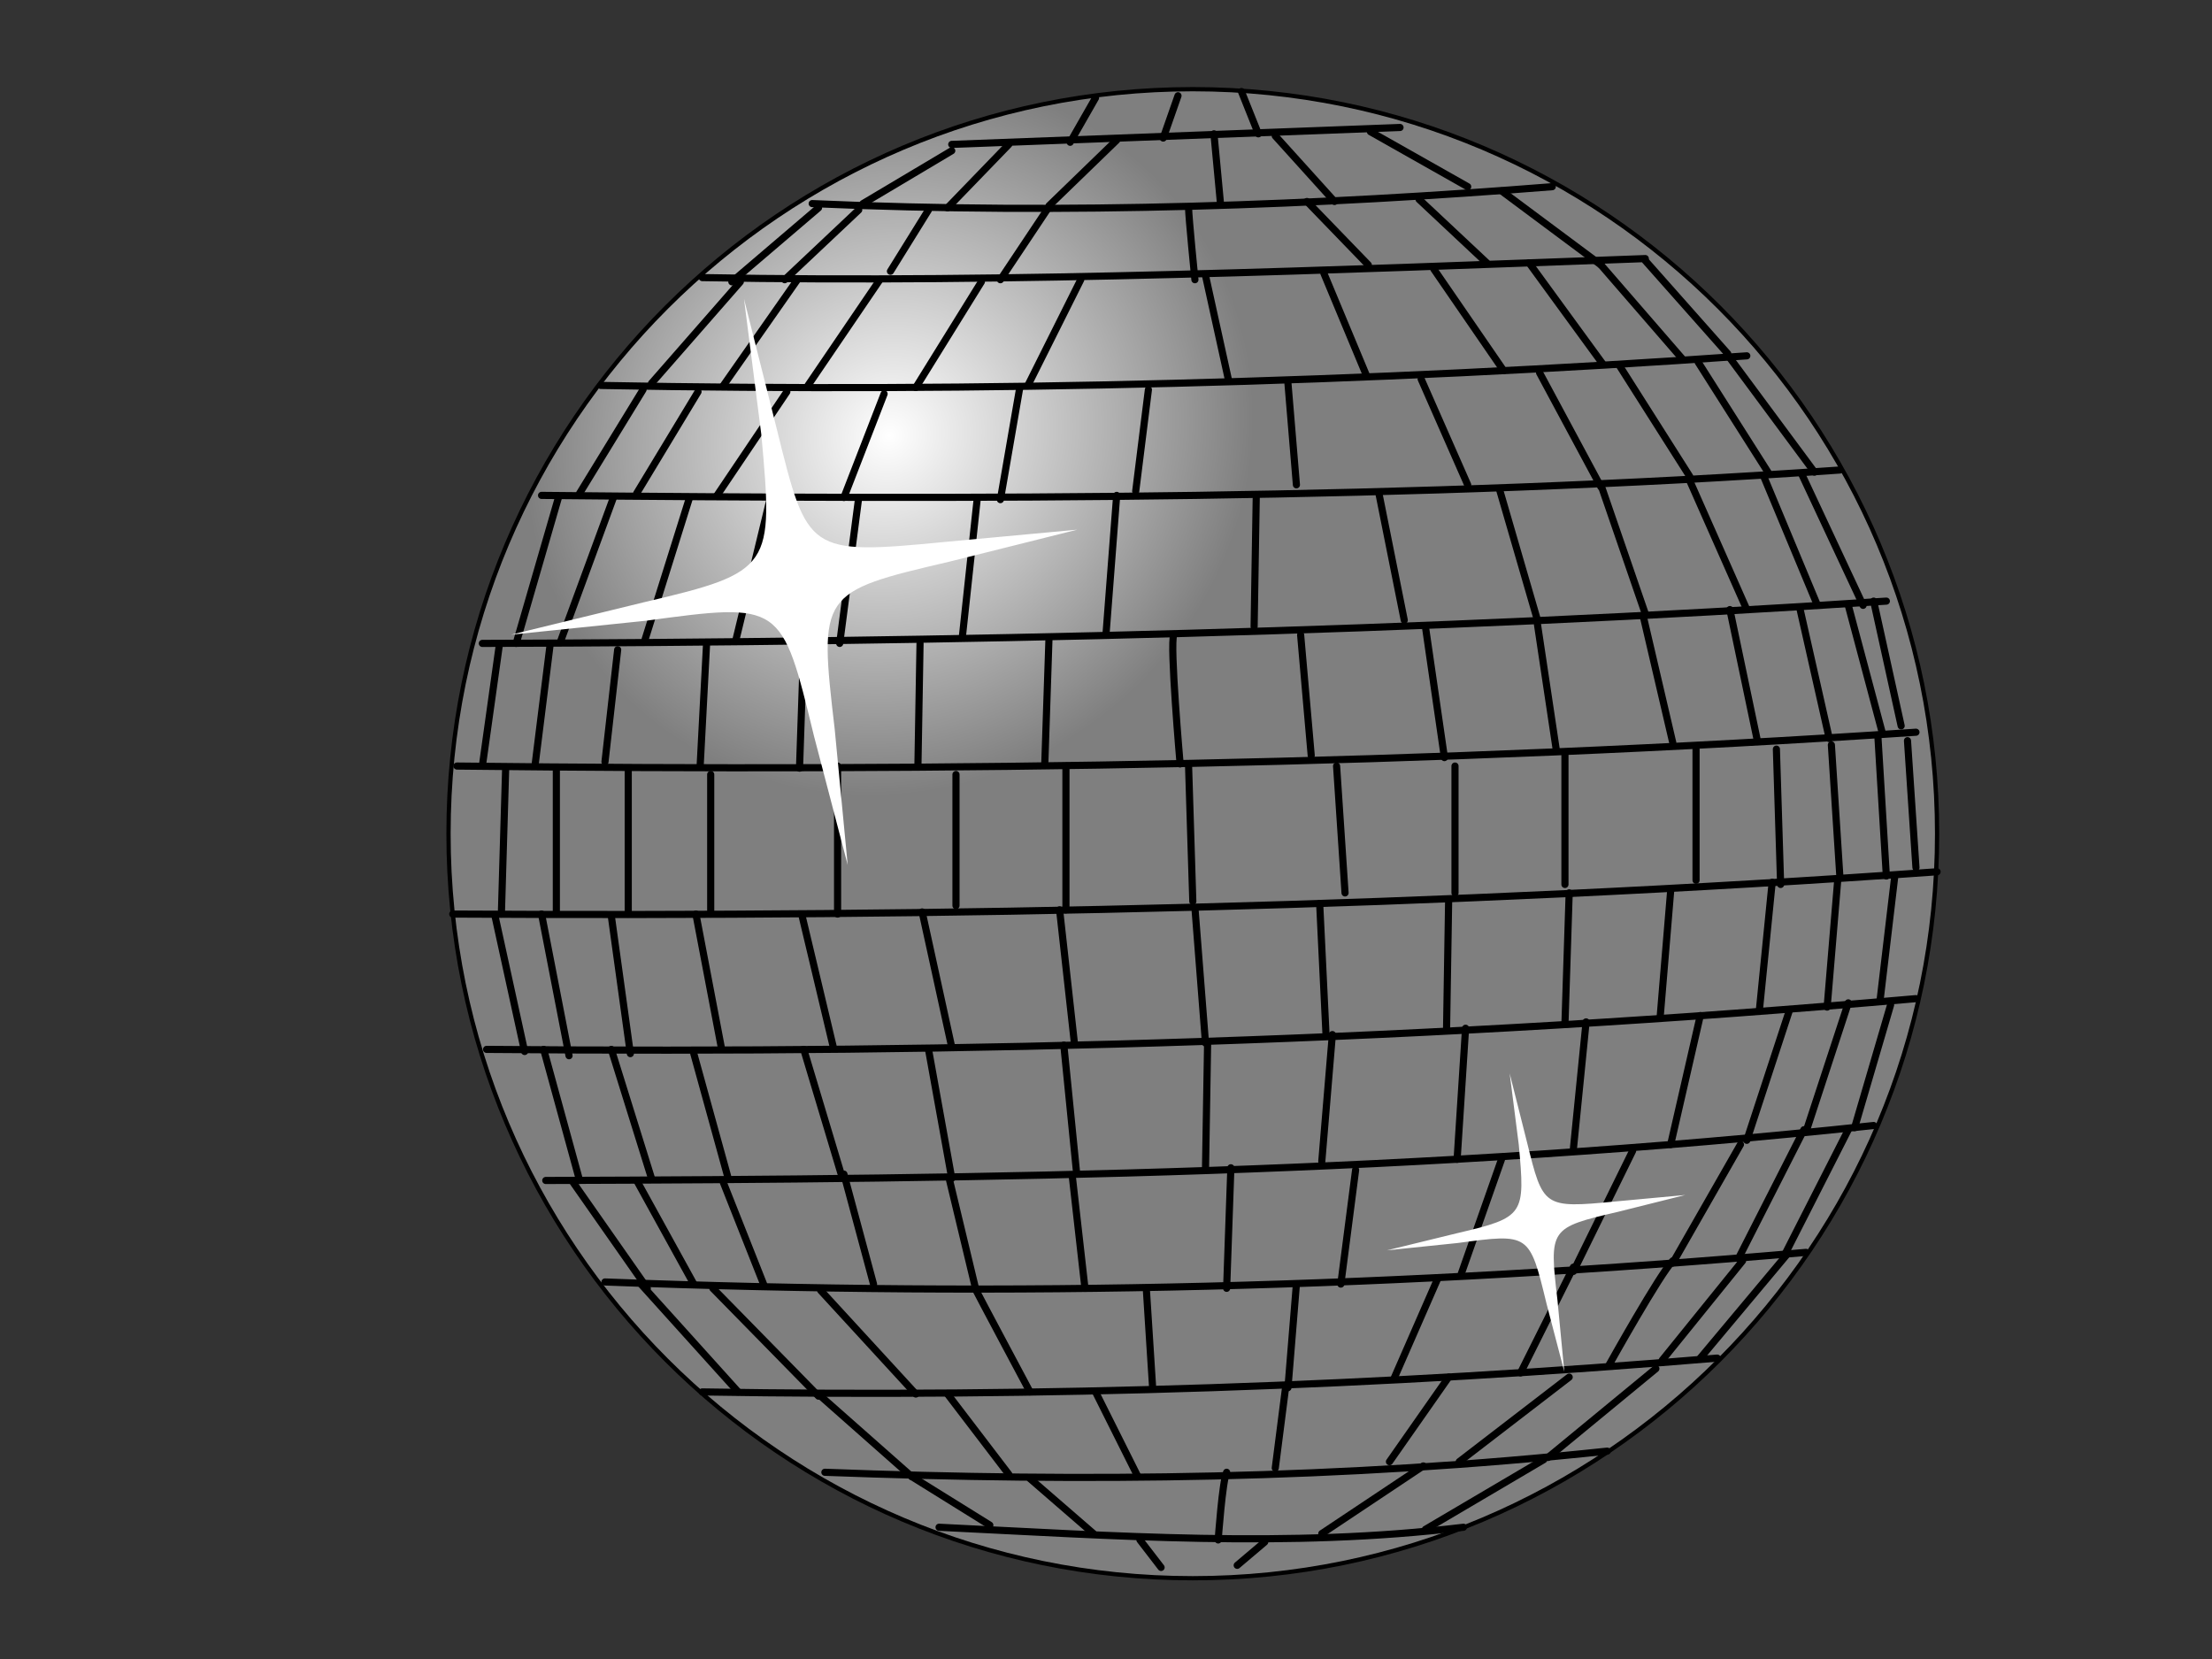 <?xml version="1.0"?><svg width="640" height="480" xmlns="http://www.w3.org/2000/svg" xmlns:xlink="http://www.w3.org/1999/xlink">
 <rect width="100%" height="100%" fill="#333333" stroke="none"/>
 <defs>
  <linearGradient id="linearGradient4148">
   <stop stop-color="#ffffff" offset="0" id="stop4150"/>
   <stop stop-color="#7f7f7f" offset="1" id="stop4152"/>
  </linearGradient>
  <radialGradient xlink:href="#linearGradient4148" r="62.4" id="radialGradient4328" gradientUnits="userSpaceOnUse" gradientTransform="matrix(1.012,1.284,-1.354,1.068,167.513,-338.87)" fy="126.027" fx="257.297" cy="126.027" cx="257.297"/>
  <radialGradient xlink:href="#linearGradient4148" r="62.4" id="radialGradient3221" gradientUnits="userSpaceOnUse" gradientTransform="matrix(1.012,1.284,-1.354,1.068,167.513,-338.87)" fy="126.027" fx="257.297" cy="126.027" cx="257.297"/>
 </defs>
 <g>
  <title>Layer 1</title>
  <g id="layer1">
   <g id="g3049">
    <path fill="url(#radialGradient3221)" stroke="#000000" stroke-width="1.229" stroke-linecap="round" stroke-linejoin="round" stroke-miterlimit="4" id="path2064" d="m560.461,241.217c0.037,118.959 -96.388,215.413 -215.346,215.413c-118.959,0 -215.383,-96.455 -215.346,-215.413c-0.037,-118.959 96.388,-215.414 215.346,-215.414c118.959,0 215.384,96.455 215.346,215.414z"/>
    <path fill="none" fill-opacity="0.75" fill-rule="evenodd" stroke="#000000" stroke-width="2.066" stroke-linecap="round" stroke-linejoin="round" stroke-miterlimit="4" id="path2066" d="m130.992,264.465c143.156,0.816 286.313,-2.039 429.469,-12.236"/>
    <path fill="none" fill-opacity="0.75" fill-rule="evenodd" stroke="#000000" stroke-width="2.066" stroke-linecap="round" stroke-linejoin="round" stroke-miterlimit="4" id="path2068" d="m140.781,303.619c140.302,1.224 274.485,-2.447 413.563,-14.683"/>
    <path fill="none" fill-opacity="0.75" fill-rule="evenodd" stroke="#000000" stroke-width="2.066" stroke-linecap="round" stroke-linejoin="round" stroke-miterlimit="4" id="path2070" d="m157.91,341.549c129.289,-0.408 254.908,-2.039 384.198,-15.906"/>
    <path fill="none" fill-opacity="0.75" fill-rule="evenodd" stroke="#000000" stroke-width="2.066" stroke-linecap="round" stroke-linejoin="round" stroke-miterlimit="4" id="path2072" d="m175.04,370.914c118.277,4.486 230.437,1.631 347.491,-8.565"/>
    <path fill="none" fill-opacity="0.75" fill-rule="evenodd" stroke="#000000" stroke-width="2.066" stroke-linecap="round" stroke-linejoin="round" stroke-miterlimit="4" id="path2074" d="m203.182,402.727c97.885,1.631 196.993,-1.631 293.654,-9.788"/>
    <path fill="none" fill-opacity="0.75" fill-rule="evenodd" stroke="#000000" stroke-width="2.066" stroke-linecap="round" stroke-linejoin="round" stroke-miterlimit="4" id="path2076" d="m238.665,425.975c75.453,2.855 149.682,2.039 226.359,-6.118"/>
    <path fill="none" fill-opacity="0.75" fill-rule="evenodd" stroke="#000000" stroke-width="2.066" stroke-linecap="round" stroke-linejoin="round" stroke-miterlimit="4" id="path2078" d="m271.702,441.881c50.574,2.447 101.148,6.118 151.721,0"/>
    <path fill="none" fill-opacity="0.75" fill-rule="evenodd" stroke="#000000" stroke-width="2.066" stroke-linecap="round" stroke-linejoin="round" stroke-miterlimit="4" id="path2080" d="m132.216,221.64c141.933,1.631 282.642,-0.408 422.128,-9.788"/>
    <path fill="none" fill-opacity="0.75" fill-rule="evenodd" stroke="#000000" stroke-width="2.066" stroke-linecap="round" stroke-linejoin="round" stroke-miterlimit="4" id="path2082" d="m139.557,186.157c135.407,-0.408 272.038,-3.263 406.222,-12.236"/>
    <path fill="none" fill-opacity="0.75" fill-rule="evenodd" stroke="#000000" stroke-width="2.066" stroke-linecap="round" stroke-linejoin="round" stroke-miterlimit="4" id="path2084" d="m156.687,143.332c126.027,1.224 253.277,1.224 375.633,-7.341"/>
    <path fill="none" fill-opacity="0.75" fill-rule="evenodd" stroke="#000000" stroke-width="2.066" stroke-linecap="round" stroke-linejoin="round" stroke-miterlimit="4" id="path2086" d="m173.817,111.52c109.305,2.039 222.28,-0.816 331.585,-8.565"/>
    <path fill="none" fill-opacity="0.75" fill-rule="evenodd" stroke="#000000" stroke-width="2.066" stroke-linecap="round" stroke-linejoin="round" stroke-miterlimit="4" id="path2088" d="m203.182,80.319c89.728,1.631 184.35,-2.243 272.854,-5.506"/>
    <path fill="none" fill-opacity="0.75" fill-rule="evenodd" stroke="#000000" stroke-width="2.066" stroke-linecap="round" stroke-linejoin="round" stroke-miterlimit="4" id="path2090" d="m234.995,58.907c73.821,3.263 147.643,0.408 214.123,-4.894"/>
    <path fill="none" fill-opacity="0.75" fill-rule="evenodd" stroke="#000000" stroke-width="2.066" stroke-linecap="round" stroke-linejoin="round" stroke-miterlimit="4" id="path2092" d="m275.372,41.777l129.697,-4.894"/>
    <path fill="none" fill-opacity="0.75" fill-rule="evenodd" stroke="#000000" stroke-width="2.066" stroke-linecap="round" stroke-linejoin="round" stroke-miterlimit="4" id="path2094" d="m308.408,221.64l0,41.601"/>
    <path fill="none" fill-opacity="0.75" fill-rule="evenodd" stroke="#000000" stroke-width="2.066" stroke-linecap="round" stroke-linejoin="round" stroke-miterlimit="4" id="path2096" d="m343.892,221.64l1.224,39.154"/>
    <path fill="none" fill-opacity="0.75" fill-rule="evenodd" stroke="#000000" stroke-width="2.066" stroke-linecap="round" stroke-linejoin="round" stroke-miterlimit="4" id="path2098" d="m386.716,221.64l2.447,36.707"/>
    <path fill="none" fill-opacity="0.75" fill-rule="evenodd" stroke="#000000" stroke-width="2.066" stroke-linecap="round" stroke-linejoin="round" stroke-miterlimit="4" id="path2100" d="m420.976,221.64l0,36.707"/>
    <path fill="none" fill-opacity="0.75" fill-rule="evenodd" stroke="#000000" stroke-width="2.066" stroke-linecap="round" stroke-linejoin="round" stroke-miterlimit="4" id="path2104" d="m452.788,217.969l0,37.93"/>
    <path fill="none" fill-opacity="0.75" fill-rule="evenodd" stroke="#000000" stroke-width="2.066" stroke-linecap="round" stroke-linejoin="round" stroke-miterlimit="4" id="path2106" d="m490.719,216.746l0,37.93"/>
    <path fill="none" fill-opacity="0.75" fill-rule="evenodd" stroke="#000000" stroke-width="2.066" stroke-linecap="round" stroke-linejoin="round" stroke-miterlimit="4" id="path2108" d="m513.966,216.746l1.224,39.154"/>
    <path fill="none" fill-opacity="0.75" fill-rule="evenodd" stroke="#000000" stroke-width="2.066" stroke-linecap="round" stroke-linejoin="round" stroke-miterlimit="4" id="path2110" d="m529.873,215.522l2.447,37.93"/>
    <path fill="none" fill-opacity="0.75" fill-rule="evenodd" stroke="#000000" stroke-width="2.066" stroke-linecap="round" stroke-linejoin="round" stroke-miterlimit="4" id="path2112" d="m543.332,213.075l2.447,40.378"/>
    <path fill="none" fill-opacity="0.75" fill-rule="evenodd" stroke="#000000" stroke-width="2.066" stroke-linecap="round" stroke-linejoin="round" stroke-miterlimit="4" id="path2114" d="m551.897,214.299l2.447,36.707"/>
    <path fill="none" fill-opacity="0.75" fill-rule="evenodd" stroke="#000000" stroke-width="2.066" stroke-linecap="round" stroke-linejoin="round" stroke-miterlimit="4" id="path2116" d="m276.596,224.087l0,37.93"/>
    <path fill="none" fill-opacity="0.75" fill-rule="evenodd" stroke="#000000" stroke-width="2.066" stroke-linecap="round" stroke-linejoin="round" stroke-miterlimit="4" id="path2118" d="m242.336,221.64l0,42.825"/>
    <path fill="none" fill-opacity="0.75" fill-rule="evenodd" stroke="#000000" stroke-width="2.066" stroke-linecap="round" stroke-linejoin="round" stroke-miterlimit="4" id="path2124" d="m205.629,224.087l0,40.377"/>
    <path fill="none" fill-opacity="0.75" fill-rule="evenodd" stroke="#000000" stroke-width="2.066" stroke-linecap="round" stroke-linejoin="round" stroke-miterlimit="4" id="path2126" d="m181.77,222.252l0,42.213"/>
    <path fill="none" fill-opacity="0.75" fill-rule="evenodd" stroke="#000000" stroke-width="2.066" stroke-linecap="round" stroke-linejoin="round" stroke-miterlimit="4" id="path2128" d="m160.969,222.864l0,41.601"/>
    <path fill="none" fill-opacity="0.75" fill-rule="evenodd" stroke="#000000" stroke-width="2.066" stroke-linecap="round" stroke-linejoin="round" stroke-miterlimit="4" id="path2130" d="m146.287,222.864l-1.224,41.601"/>
    <path fill="none" fill-opacity="0.75" fill-rule="evenodd" stroke="#000000" stroke-width="2.066" stroke-linecap="round" stroke-linejoin="round" stroke-miterlimit="4" id="path2132" d="m339.609,183.71c-1.224,2.447 1.835,37.319 1.835,37.319"/>
    <path fill="none" fill-opacity="0.75" fill-rule="evenodd" stroke="#000000" stroke-width="2.066" stroke-linecap="round" stroke-linejoin="round" stroke-miterlimit="4" id="path2134" d="m376.316,183.71l3.059,34.871"/>
    <path fill="none" fill-opacity="0.75" fill-rule="evenodd" stroke="#000000" stroke-width="2.066" stroke-linecap="round" stroke-linejoin="round" stroke-miterlimit="4" id="path2136" d="m412.411,181.263l5.506,37.93"/>
    <path fill="none" fill-opacity="0.75" fill-rule="evenodd" stroke="#000000" stroke-width="2.066" stroke-linecap="round" stroke-linejoin="round" stroke-miterlimit="4" id="path2138" d="m444.835,180.651l5.506,36.707"/>
    <path fill="none" fill-opacity="0.75" fill-rule="evenodd" stroke="#000000" stroke-width="2.066" stroke-linecap="round" stroke-linejoin="round" stroke-miterlimit="4" id="path2140" d="m475.424,178.204l8.565,36.707"/>
    <path fill="none" fill-opacity="0.75" fill-rule="evenodd" stroke="#000000" stroke-width="2.066" stroke-linecap="round" stroke-linejoin="round" stroke-miterlimit="4" id="path2142" d="m500.507,176.368l7.953,37.93"/>
    <path fill="none" fill-opacity="0.75" fill-rule="evenodd" stroke="#000000" stroke-width="2.066" stroke-linecap="round" stroke-linejoin="round" stroke-miterlimit="4" id="path2144" d="m520.696,175.757l8.565,37.93"/>
    <path fill="none" fill-opacity="0.75" fill-rule="evenodd" stroke="#000000" stroke-width="2.066" stroke-linecap="round" stroke-linejoin="round" stroke-miterlimit="4" id="path2146" d="m534.767,175.145l9.788,36.707"/>
    <path fill="none" fill-opacity="0.75" fill-rule="evenodd" stroke="#000000" stroke-width="2.066" stroke-linecap="round" stroke-linejoin="round" stroke-miterlimit="4" id="path2148" d="m542.108,173.921l7.953,36.095"/>
    <path fill="none" fill-opacity="0.75" fill-rule="evenodd" stroke="#000000" stroke-width="2.066" stroke-linecap="round" stroke-linejoin="round" stroke-miterlimit="4" id="path2150" d="m303.514,184.321l-1.224,36.707"/>
    <path fill="none" fill-opacity="0.75" fill-rule="evenodd" stroke="#000000" stroke-width="2.066" stroke-linecap="round" stroke-linejoin="round" stroke-miterlimit="4" id="path2152" d="m266.195,186.157l-0.612,35.483"/>
    <path fill="none" fill-opacity="0.75" fill-rule="evenodd" stroke="#000000" stroke-width="2.066" stroke-linecap="round" stroke-linejoin="round" stroke-miterlimit="4" id="path2154" d="m232.548,186.157l-1.224,36.095"/>
    <path fill="none" fill-opacity="0.75" fill-rule="evenodd" stroke="#000000" stroke-width="2.066" stroke-linecap="round" stroke-linejoin="round" stroke-miterlimit="4" id="path2156" d="m204.406,186.769l-1.835,34.871"/>
    <path fill="none" fill-opacity="0.75" fill-rule="evenodd" stroke="#000000" stroke-width="2.066" stroke-linecap="round" stroke-linejoin="round" stroke-miterlimit="4" id="path2158" d="m178.711,187.992l-3.671,32.424"/>
    <path fill="none" fill-opacity="0.75" fill-rule="evenodd" stroke="#000000" stroke-width="2.066" stroke-linecap="round" stroke-linejoin="round" stroke-miterlimit="4" id="path2160" d="m159.134,186.769l-4.282,34.26"/>
    <path fill="none" fill-opacity="0.75" fill-rule="evenodd" stroke="#000000" stroke-width="2.066" stroke-linecap="round" stroke-linejoin="round" stroke-miterlimit="4" id="path2162" d="m323.091,143.332l-3.059,39.766"/>
    <path fill="none" fill-opacity="0.75" fill-rule="evenodd" stroke="#000000" stroke-width="2.066" stroke-linecap="round" stroke-linejoin="round" stroke-miterlimit="4" id="path2164" d="m363.468,143.944l-0.612,37.319"/>
    <path fill="none" fill-opacity="0.75" fill-rule="evenodd" stroke="#000000" stroke-width="2.066" stroke-linecap="round" stroke-linejoin="round" stroke-miterlimit="4" id="path2166" d="m398.952,142.72l7.341,36.707"/>
    <path fill="none" fill-opacity="0.75" fill-rule="evenodd" stroke="#000000" stroke-width="2.066" stroke-linecap="round" stroke-linejoin="round" stroke-miterlimit="4" id="path2168" d="m433.823,141.497l11.012,37.93"/>
    <path fill="none" fill-opacity="0.75" fill-rule="evenodd" stroke="#000000" stroke-width="2.066" stroke-linecap="round" stroke-linejoin="round" stroke-miterlimit="4" id="path2170" d="m463.189,140.273l12.847,37.319"/>
    <path fill="none" fill-opacity="0.75" fill-rule="evenodd" stroke="#000000" stroke-width="2.066" stroke-linecap="round" stroke-linejoin="round" stroke-miterlimit="4" id="path2172" d="m488.883,139.05l16.518,37.319"/>
    <path fill="none" fill-opacity="0.75" fill-rule="evenodd" stroke="#000000" stroke-width="2.066" stroke-linecap="round" stroke-linejoin="round" stroke-miterlimit="4" id="path2174" d="m510.296,137.826l15.294,36.707"/>
    <path fill="none" fill-opacity="0.75" fill-rule="evenodd" stroke="#000000" stroke-width="2.066" stroke-linecap="round" stroke-linejoin="round" stroke-miterlimit="4" id="path2176" d="m521.308,137.214l17.742,37.93"/>
    <path fill="none" fill-opacity="0.75" fill-rule="evenodd" stroke="#000000" stroke-width="2.066" stroke-linecap="round" stroke-linejoin="round" stroke-miterlimit="4" id="path2178" d="m282.714,144.556l-4.282,39.766"/>
    <path fill="none" fill-opacity="0.75" fill-rule="evenodd" stroke="#000000" stroke-width="2.066" stroke-linecap="round" stroke-linejoin="round" stroke-miterlimit="4" id="path2180" d="m248.454,143.944l-5.506,42.213"/>
    <path fill="none" fill-opacity="0.75" fill-rule="evenodd" stroke="#000000" stroke-width="2.066" stroke-linecap="round" stroke-linejoin="round" stroke-miterlimit="4" id="path2182" d="m222.759,144.556l-9.788,40.377"/>
    <path fill="none" fill-opacity="0.75" fill-rule="evenodd" stroke="#000000" stroke-width="2.066" stroke-linecap="round" stroke-linejoin="round" stroke-miterlimit="4" id="path2184" d="m199.511,143.944l-12.847,40.989"/>
    <path fill="none" fill-opacity="0.75" fill-rule="evenodd" stroke="#000000" stroke-width="2.066" stroke-linecap="round" stroke-linejoin="round" stroke-miterlimit="4" id="path2186" d="m177.487,143.944l-15.294,41.601"/>
    <path fill="none" fill-opacity="0.75" fill-rule="evenodd" stroke="#000000" stroke-width="2.066" stroke-linecap="round" stroke-linejoin="round" stroke-miterlimit="4" id="path2188" d="m161.581,143.944l-12.236,42.213"/>
    <path fill="none" fill-opacity="0.75" fill-rule="evenodd" stroke="#000000" stroke-width="2.066" stroke-linecap="round" stroke-linejoin="round" stroke-miterlimit="4" id="path2190" d="m144.451,186.769l-4.894,34.871"/>
    <path fill="none" fill-opacity="0.75" fill-rule="evenodd" stroke="#000000" stroke-width="2.066" stroke-linecap="round" stroke-linejoin="round" stroke-miterlimit="4" id="path2192" d="m332.268,112.743l-3.671,29.365"/>
    <path fill="none" fill-opacity="0.75" fill-rule="evenodd" stroke="#000000" stroke-width="2.066" stroke-linecap="round" stroke-linejoin="round" stroke-miterlimit="4" id="path2194" d="m372.645,110.908l2.447,29.365"/>
    <path fill="none" fill-opacity="0.75" fill-rule="evenodd" stroke="#000000" stroke-width="2.066" stroke-linecap="round" stroke-linejoin="round" stroke-miterlimit="4" id="path2196" d="m411.187,109.684l13.459,30.589"/>
    <path fill="none" fill-opacity="0.75" fill-rule="evenodd" stroke="#000000" stroke-width="2.066" stroke-linecap="round" stroke-linejoin="round" stroke-miterlimit="4" id="path2198" d="m445.447,107.849l17.742,33.036"/>
    <path fill="none" fill-opacity="0.75" fill-rule="evenodd" stroke="#000000" stroke-width="2.066" stroke-linecap="round" stroke-linejoin="round" stroke-miterlimit="4" id="path2200" d="m468.695,106.014l20.189,31.813"/>
    <path fill="none" fill-opacity="0.75" fill-rule="evenodd" stroke="#000000" stroke-width="2.066" stroke-linecap="round" stroke-linejoin="round" stroke-miterlimit="4" id="path2202" d="m491.33,104.79l20.189,31.813"/>
    <path fill="none" fill-opacity="0.75" fill-rule="evenodd" stroke="#000000" stroke-width="2.066" stroke-linecap="round" stroke-linejoin="round" stroke-miterlimit="4" id="path2204" d="m500.507,103.567l24.471,33.036"/>
    <path fill="none" fill-opacity="0.75" fill-rule="evenodd" stroke="#000000" stroke-width="2.066" stroke-linecap="round" stroke-linejoin="round" stroke-miterlimit="4" id="path2206" d="m294.949,112.743l-5.506,31.813"/>
    <path fill="none" fill-opacity="0.75" fill-rule="evenodd" stroke="#000000" stroke-width="2.066" stroke-linecap="round" stroke-linejoin="round" stroke-miterlimit="4" id="path2208" d="m255.795,113.967l-11.624,29.977"/>
    <path fill="none" fill-opacity="0.75" fill-rule="evenodd" stroke="#000000" stroke-width="2.066" stroke-linecap="round" stroke-linejoin="round" stroke-miterlimit="4" id="path2210" d="m227.653,113.355l-20.189,29.977"/>
    <path fill="none" fill-opacity="0.75" fill-rule="evenodd" stroke="#000000" stroke-width="2.066" stroke-linecap="round" stroke-linejoin="round" stroke-miterlimit="4" id="path2212" d="m201.959,113.355l-17.742,29.365"/>
    <path fill="none" fill-opacity="0.75" fill-rule="evenodd" stroke="#000000" stroke-width="2.066" stroke-linecap="round" stroke-linejoin="round" stroke-miterlimit="4" id="path2214" d="m186.052,112.743l-18.353,29.977"/>
    <path fill="none" fill-opacity="0.75" fill-rule="evenodd" stroke="#000000" stroke-width="2.066" stroke-linecap="round" stroke-linejoin="round" stroke-miterlimit="4" id="path2216" d="m348.786,79.707l6.73,30.589"/>
    <path fill="none" fill-opacity="0.75" fill-rule="evenodd" stroke="#000000" stroke-width="2.066" stroke-linecap="round" stroke-linejoin="round" stroke-miterlimit="4" id="path2218" d="m383.045,79.095l12.236,29.365"/>
    <path fill="none" fill-opacity="0.75" fill-rule="evenodd" stroke="#000000" stroke-width="2.066" stroke-linecap="round" stroke-linejoin="round" stroke-miterlimit="4" id="path2220" d="m414.858,77.872l20.189,29.365"/>
    <path fill="none" fill-opacity="0.75" fill-rule="evenodd" stroke="#000000" stroke-width="2.066" stroke-linecap="round" stroke-linejoin="round" stroke-miterlimit="4" id="path2222" d="m442.388,76.036l21.412,29.365"/>
    <path fill="none" fill-opacity="0.75" fill-rule="evenodd" stroke="#000000" stroke-width="2.066" stroke-linecap="round" stroke-linejoin="round" stroke-miterlimit="4" id="path2224" d="m463.189,76.648l23.859,27.53"/>
    <path fill="none" fill-opacity="0.75" fill-rule="evenodd" stroke="#000000" stroke-width="2.066" stroke-linecap="round" stroke-linejoin="round" stroke-miterlimit="4" id="path2226" d="m476.036,75.425l23.859,26.918"/>
    <path fill="none" fill-opacity="0.75" fill-rule="evenodd" stroke="#000000" stroke-width="2.066" stroke-linecap="round" stroke-linejoin="round" stroke-miterlimit="4" id="path2228" d="m312.691,80.931l-15.294,30.589"/>
    <path fill="none" fill-opacity="0.75" fill-rule="evenodd" stroke="#000000" stroke-width="2.066" stroke-linecap="round" stroke-linejoin="round" stroke-miterlimit="4" id="path2230" d="m283.937,81.542l-18.965,30.589"/>
    <path fill="none" fill-opacity="0.75" fill-rule="evenodd" stroke="#000000" stroke-width="2.066" stroke-linecap="round" stroke-linejoin="round" stroke-miterlimit="4" id="path2232" d="m254.572,80.931l-20.8,30.589"/>
    <path fill="none" fill-opacity="0.75" fill-rule="evenodd" stroke="#000000" stroke-width="2.066" stroke-linecap="round" stroke-linejoin="round" stroke-miterlimit="4" id="path2234" d="m230.712,80.931l-21.412,30.589"/>
    <path fill="none" fill-opacity="0.75" fill-rule="evenodd" stroke="#000000" stroke-width="2.066" stroke-linecap="round" stroke-linejoin="round" stroke-miterlimit="4" id="path2236" d="m214.194,81.542l-25.695,29.365"/>
    <path fill="none" fill-opacity="0.75" fill-rule="evenodd" stroke="#000000" stroke-width="2.066" stroke-linecap="round" stroke-linejoin="round" stroke-miterlimit="4" id="path2238" d="m343.892,60.13c0,2.447 1.835,20.8 1.835,20.8"/>
    <path fill="none" fill-opacity="0.75" fill-rule="evenodd" stroke="#000000" stroke-width="2.066" stroke-linecap="round" stroke-linejoin="round" stroke-miterlimit="4" id="path2240" d="m378.151,58.295l17.742,18.353"/>
    <path fill="none" fill-opacity="0.75" fill-rule="evenodd" stroke="#000000" stroke-width="2.066" stroke-linecap="round" stroke-linejoin="round" stroke-miterlimit="4" id="path2242" d="m410.575,57.683l19.577,18.353"/>
    <path fill="none" fill-opacity="0.75" fill-rule="evenodd" stroke="#000000" stroke-width="2.066" stroke-linecap="round" stroke-linejoin="round" stroke-miterlimit="4" id="path2244" d="m434.435,55.236l28.754,21.412"/>
    <path fill="none" fill-opacity="0.75" fill-rule="evenodd" stroke="#000000" stroke-width="2.066" stroke-linecap="round" stroke-linejoin="round" stroke-miterlimit="4" id="path2246" d="m302.902,60.742l-13.459,20.189"/>
    <path fill="none" fill-opacity="0.75" fill-rule="evenodd" stroke="#000000" stroke-width="2.066" stroke-linecap="round" stroke-linejoin="round" stroke-miterlimit="4" id="path2248" d="m268.643,60.742l-11.012,17.742"/>
    <path fill="none" fill-opacity="0.75" fill-rule="evenodd" stroke="#000000" stroke-width="2.066" stroke-linecap="round" stroke-linejoin="round" stroke-miterlimit="4" id="path2250" d="m248.454,60.742l-21.412,20.189"/>
    <path fill="none" fill-opacity="0.75" fill-rule="evenodd" stroke="#000000" stroke-width="2.066" stroke-linecap="round" stroke-linejoin="round" stroke-miterlimit="4" id="path2252" d="m236.83,60.13l-25.083,21.412"/>
    <path fill="none" fill-opacity="0.75" fill-rule="evenodd" stroke="#000000" stroke-width="2.066" stroke-linecap="round" stroke-linejoin="round" stroke-miterlimit="4" id="path2254" d="m303.514,59.518l19.577,-18.965"/>
    <path fill="none" fill-opacity="0.75" fill-rule="evenodd" stroke="#000000" stroke-width="2.066" stroke-linecap="round" stroke-linejoin="round" stroke-miterlimit="4" id="path2256" d="m291.89,41.777l-17.742,18.353"/>
    <path fill="none" fill-opacity="0.75" fill-rule="evenodd" stroke="#000000" stroke-width="2.066" stroke-linecap="round" stroke-linejoin="round" stroke-miterlimit="4" id="path2258" d="m275.372,43.612l-25.695,15.294"/>
    <path fill="none" fill-opacity="0.75" fill-rule="evenodd" stroke="#000000" stroke-width="2.066" stroke-linecap="round" stroke-linejoin="round" stroke-miterlimit="4" id="path2260" d="m351.233,38.718l1.835,19.577"/>
    <path fill="none" fill-opacity="0.75" fill-rule="evenodd" stroke="#000000" stroke-width="2.066" stroke-linecap="round" stroke-linejoin="round" stroke-miterlimit="4" id="path2262" d="m368.974,39.33l17.13,18.965"/>
    <path fill="none" fill-opacity="0.75" fill-rule="evenodd" stroke="#000000" stroke-width="2.066" stroke-linecap="round" stroke-linejoin="round" stroke-miterlimit="4" id="path2264" d="m396.505,38.106l28.142,15.906"/>
    <path fill="none" fill-opacity="0.75" fill-rule="evenodd" stroke="#000000" stroke-width="2.066" stroke-linecap="round" stroke-linejoin="round" stroke-miterlimit="4" id="path2266" d="m336.55,39.941l4.282,-12.236"/>
    <path fill="none" fill-opacity="0.75" fill-rule="evenodd" stroke="#000000" stroke-width="2.066" stroke-linecap="round" stroke-linejoin="round" stroke-miterlimit="4" id="path2268" d="m364.08,38.718l-4.894,-12.236"/>
    <path fill="none" fill-opacity="0.75" fill-rule="evenodd" stroke="#000000" stroke-width="2.066" stroke-linecap="round" stroke-linejoin="round" stroke-miterlimit="4" id="path2270" d="m309.632,41.165l7.341,-12.847"/>
    <path fill="none" fill-opacity="0.75" fill-rule="evenodd" stroke="#000000" stroke-width="2.066" stroke-linecap="round" stroke-linejoin="round" stroke-miterlimit="4" id="path2272" d="m345.727,262.629l3.059,39.154"/>
    <path fill="none" fill-opacity="0.75" fill-rule="evenodd" stroke="#000000" stroke-width="2.066" stroke-linecap="round" stroke-linejoin="round" stroke-miterlimit="4" id="path2274" d="m381.822,261.406l1.835,37.93"/>
    <path fill="none" fill-opacity="0.75" fill-rule="evenodd" stroke="#000000" stroke-width="2.066" stroke-linecap="round" stroke-linejoin="round" stroke-miterlimit="4" id="path2276" d="m419.14,260.182l-0.612,37.93"/>
    <path fill="none" fill-opacity="0.75" fill-rule="evenodd" stroke="#000000" stroke-width="2.066" stroke-linecap="round" stroke-linejoin="round" stroke-miterlimit="4" id="path2278" d="m454.012,258.347l-1.224,37.93"/>
    <path fill="none" fill-opacity="0.75" fill-rule="evenodd" stroke="#000000" stroke-width="2.066" stroke-linecap="round" stroke-linejoin="round" stroke-miterlimit="4" id="path2280" d="m483.377,257.735l-3.059,36.707"/>
    <path fill="none" fill-opacity="0.75" fill-rule="evenodd" stroke="#000000" stroke-width="2.066" stroke-linecap="round" stroke-linejoin="round" stroke-miterlimit="4" id="path2282" d="m512.743,255.288l-3.671,36.707"/>
    <path fill="none" fill-opacity="0.75" fill-rule="evenodd" stroke="#000000" stroke-width="2.066" stroke-linecap="round" stroke-linejoin="round" stroke-miterlimit="4" id="path2284" d="m531.708,254.676l-3.059,36.707"/>
    <path fill="none" fill-opacity="0.75" fill-rule="evenodd" stroke="#000000" stroke-width="2.066" stroke-linecap="round" stroke-linejoin="round" stroke-miterlimit="4" id="path2286" d="m548.226,253.453l-4.282,36.095"/>
    <path fill="none" fill-opacity="0.75" fill-rule="evenodd" stroke="#000000" stroke-width="2.066" stroke-linecap="round" stroke-linejoin="round" stroke-miterlimit="4" id="path2288" d="m306.573,263.241l4.282,38.542"/>
    <path fill="none" fill-opacity="0.75" fill-rule="evenodd" stroke="#000000" stroke-width="2.066" stroke-linecap="round" stroke-linejoin="round" stroke-miterlimit="4" id="path2290" d="m266.807,263.853l8.565,39.154"/>
    <path fill="none" fill-opacity="0.75" fill-rule="evenodd" stroke="#000000" stroke-width="2.066" stroke-linecap="round" stroke-linejoin="round" stroke-miterlimit="4" id="path2292" d="m231.936,264.465l9.177,38.542"/>
    <path fill="none" fill-opacity="0.75" fill-rule="evenodd" stroke="#000000" stroke-width="2.066" stroke-linecap="round" stroke-linejoin="round" stroke-miterlimit="4" id="path2294" d="m201.347,264.465l7.341,38.542"/>
    <path fill="none" fill-opacity="0.75" fill-rule="evenodd" stroke="#000000" stroke-width="2.066" stroke-linecap="round" stroke-linejoin="round" stroke-miterlimit="4" id="path2296" d="m176.876,265.076l5.506,39.766"/>
    <path fill="none" fill-opacity="0.75" fill-rule="evenodd" stroke="#000000" stroke-width="2.066" stroke-linecap="round" stroke-linejoin="round" stroke-miterlimit="4" id="path2298" d="m156.687,264.465l7.953,40.989"/>
    <path fill="none" fill-opacity="0.75" fill-rule="evenodd" stroke="#000000" stroke-width="2.066" stroke-linecap="round" stroke-linejoin="round" stroke-miterlimit="4" id="path2300" d="m143.228,265.076l8.565,39.154"/>
    <path fill="none" fill-opacity="0.75" fill-rule="evenodd" stroke="#000000" stroke-width="2.066" stroke-linecap="round" stroke-linejoin="round" stroke-miterlimit="4" id="path2302" d="m349.398,301.783l-0.612,36.707"/>
    <path fill="none" fill-opacity="0.75" fill-rule="evenodd" stroke="#000000" stroke-width="2.066" stroke-linecap="round" stroke-linejoin="round" stroke-miterlimit="4" id="path2304" d="m385.493,299.336l-3.059,36.707"/>
    <path fill="none" fill-opacity="0.75" fill-rule="evenodd" stroke="#000000" stroke-width="2.066" stroke-linecap="round" stroke-linejoin="round" stroke-miterlimit="4" id="path2306" d="m424.035,297.501l-2.447,37.93"/>
    <path fill="none" fill-opacity="0.75" fill-rule="evenodd" stroke="#000000" stroke-width="2.066" stroke-linecap="round" stroke-linejoin="round" stroke-miterlimit="4" id="path2308" d="m458.906,295.665l-3.671,36.707"/>
    <path fill="none" fill-opacity="0.75" fill-rule="evenodd" stroke="#000000" stroke-width="2.066" stroke-linecap="round" stroke-linejoin="round" stroke-miterlimit="4" id="path2310" d="m491.942,293.83l-8.565,37.319"/>
    <path fill="none" fill-opacity="0.75" fill-rule="evenodd" stroke="#000000" stroke-width="2.066" stroke-linecap="round" stroke-linejoin="round" stroke-miterlimit="4" id="path2312" d="m517.637,292.607l-12.236,37.319"/>
    <path fill="none" fill-opacity="0.75" fill-rule="evenodd" stroke="#000000" stroke-width="2.066" stroke-linecap="round" stroke-linejoin="round" stroke-miterlimit="4" id="path2314" d="m534.767,290.159l-12.236,37.319"/>
    <path fill="none" fill-opacity="0.75" fill-rule="evenodd" stroke="#000000" stroke-width="2.066" stroke-linecap="round" stroke-linejoin="round" stroke-miterlimit="4" id="path2316" d="m547.002,290.771l-10.4,35.483"/>
    <path fill="none" fill-opacity="0.75" fill-rule="evenodd" stroke="#000000" stroke-width="2.066" stroke-linecap="round" stroke-linejoin="round" stroke-miterlimit="4" id="path2318" d="m307.796,302.395l3.671,36.707"/>
    <path fill="none" fill-opacity="0.75" fill-rule="evenodd" stroke="#000000" stroke-width="2.066" stroke-linecap="round" stroke-linejoin="round" stroke-miterlimit="4" id="path2320" d="m268.643,303.619l6.73,37.319"/>
    <path fill="none" fill-opacity="0.75" fill-rule="evenodd" stroke="#000000" stroke-width="2.066" stroke-linecap="round" stroke-linejoin="round" stroke-miterlimit="4" id="path2322" d="m232.548,303.619l11.012,36.707"/>
    <path fill="none" fill-opacity="0.75" fill-rule="evenodd" stroke="#000000" stroke-width="2.066" stroke-linecap="round" stroke-linejoin="round" stroke-miterlimit="4" id="path2324" d="m200.735,304.842l9.788,35.483"/>
    <path fill="none" fill-opacity="0.75" fill-rule="evenodd" stroke="#000000" stroke-width="2.066" stroke-linecap="round" stroke-linejoin="round" stroke-miterlimit="4" id="path2326" d="m176.876,303.619l11.624,37.319"/>
    <path fill="none" fill-opacity="0.75" fill-rule="evenodd" stroke="#000000" stroke-width="2.066" stroke-linecap="round" stroke-linejoin="round" stroke-miterlimit="4" id="path2328" d="m157.299,303.619l10.4,37.93"/>
    <path fill="none" fill-opacity="0.75" fill-rule="evenodd" stroke="#000000" stroke-width="2.066" stroke-linecap="round" stroke-linejoin="round" stroke-miterlimit="4" id="path2330" d="m356.127,337.878l-1.224,34.871"/>
    <path fill="none" fill-opacity="0.75" fill-rule="evenodd" stroke="#000000" stroke-width="2.066" stroke-linecap="round" stroke-linejoin="round" stroke-miterlimit="4" id="path2332" d="m392.222,338.49l-4.282,33.036"/>
    <path fill="none" fill-opacity="0.75" fill-rule="evenodd" stroke="#000000" stroke-width="2.066" stroke-linecap="round" stroke-linejoin="round" stroke-miterlimit="4" id="path2334" d="m434.435,335.431l-11.624,33.036"/>
    <path fill="none" fill-opacity="0.75" fill-rule="evenodd" stroke="#000000" stroke-width="2.066" stroke-linecap="round" stroke-linejoin="round" stroke-miterlimit="4" id="path2336" d="m472.365,332.984l-17.13,34.871"/>
    <path fill="none" fill-opacity="0.75" fill-rule="evenodd" stroke="#000000" stroke-width="2.066" stroke-linecap="round" stroke-linejoin="round" stroke-miterlimit="4" id="path2338" d="m503.566,331.149l-19.577,34.26"/>
    <path fill="none" fill-opacity="0.75" fill-rule="evenodd" stroke="#000000" stroke-width="2.066" stroke-linecap="round" stroke-linejoin="round" stroke-miterlimit="4" id="path2340" d="m521.919,326.866l-18.965,37.319"/>
    <path fill="none" fill-opacity="0.75" fill-rule="evenodd" stroke="#000000" stroke-width="2.066" stroke-linecap="round" stroke-linejoin="round" stroke-miterlimit="4" id="path2342" d="m534.767,326.866l-18.353,36.095"/>
    <path fill="none" fill-opacity="0.75" fill-rule="evenodd" stroke="#000000" stroke-width="2.066" stroke-linecap="round" stroke-linejoin="round" stroke-miterlimit="4" id="path2344" d="m310.244,340.325l3.671,32.424"/>
    <path fill="none" fill-opacity="0.75" fill-rule="evenodd" stroke="#000000" stroke-width="2.066" stroke-linecap="round" stroke-linejoin="round" stroke-miterlimit="4" id="path2346" d="m274.76,341.549l7.341,30.589"/>
    <path fill="none" fill-opacity="0.75" fill-rule="evenodd" stroke="#000000" stroke-width="2.066" stroke-linecap="round" stroke-linejoin="round" stroke-miterlimit="4" id="path2348" d="m244.171,339.714l8.565,31.813"/>
    <path fill="none" fill-opacity="0.75" fill-rule="evenodd" stroke="#000000" stroke-width="2.066" stroke-linecap="round" stroke-linejoin="round" stroke-miterlimit="4" id="path2350" d="m209.3,342.161l11.624,29.365"/>
    <path fill="none" fill-opacity="0.75" fill-rule="evenodd" stroke="#000000" stroke-width="2.066" stroke-linecap="round" stroke-linejoin="round" stroke-miterlimit="4" id="path2352" d="m184.217,341.549l16.518,29.977"/>
    <path fill="none" fill-opacity="0.75" fill-rule="evenodd" stroke="#000000" stroke-width="2.066" stroke-linecap="round" stroke-linejoin="round" stroke-miterlimit="4" id="path2354" d="m165.864,342.161l21.412,30.589"/>
    <path fill="none" fill-opacity="0.75" fill-rule="evenodd" stroke="#000000" stroke-width="2.066" stroke-linecap="round" stroke-linejoin="round" stroke-miterlimit="4" id="path2356" d="m331.656,372.75l1.835,28.754"/>
    <path fill="none" fill-opacity="0.75" fill-rule="evenodd" stroke="#000000" stroke-width="2.066" stroke-linecap="round" stroke-linejoin="round" stroke-miterlimit="4" id="path2358" d="m375.092,371.526l-2.447,29.977"/>
    <path fill="none" fill-opacity="0.75" fill-rule="evenodd" stroke="#000000" stroke-width="2.066" stroke-linecap="round" stroke-linejoin="round" stroke-miterlimit="4" id="path2360" d="m416.082,369.691l-12.847,29.365"/>
    <path fill="none" fill-opacity="0.75" fill-rule="evenodd" stroke="#000000" stroke-width="2.066" stroke-linecap="round" stroke-linejoin="round" stroke-miterlimit="4" id="path2362" d="m455.235,366.632l-15.294,30.589"/>
    <path fill="none" fill-opacity="0.75" fill-rule="evenodd" stroke="#000000" stroke-width="2.066" stroke-linecap="round" stroke-linejoin="round" stroke-miterlimit="4" id="path2364" d="m483.989,364.797c-3.671,3.671 -18.353,29.977 -18.353,29.977"/>
    <path fill="none" fill-opacity="0.75" fill-rule="evenodd" stroke="#000000" stroke-width="2.066" stroke-linecap="round" stroke-linejoin="round" stroke-miterlimit="4" id="path2366" d="m504.178,364.797l-23.248,28.754"/>
    <path fill="none" fill-opacity="0.75" fill-rule="evenodd" stroke="#000000" stroke-width="2.066" stroke-linecap="round" stroke-linejoin="round" stroke-miterlimit="4" id="path2368" d="m517.025,362.961l-25.083,29.977"/>
    <path fill="none" fill-opacity="0.75" fill-rule="evenodd" stroke="#000000" stroke-width="2.066" stroke-linecap="round" stroke-linejoin="round" stroke-miterlimit="4" id="path2370" d="m282.102,372.75c1.224,2.447 15.906,29.977 15.906,29.977"/>
    <path fill="none" fill-opacity="0.75" fill-rule="evenodd" stroke="#000000" stroke-width="2.066" stroke-linecap="round" stroke-linejoin="round" stroke-miterlimit="4" id="path2372" d="m237.442,373.361l27.53,29.977"/>
    <path fill="none" fill-opacity="0.75" fill-rule="evenodd" stroke="#000000" stroke-width="2.066" stroke-linecap="round" stroke-linejoin="round" stroke-miterlimit="4" id="path2374" d="m206.241,372.75l30.589,31.201"/>
    <path fill="none" fill-opacity="0.75" fill-rule="evenodd" stroke="#000000" stroke-width="2.066" stroke-linecap="round" stroke-linejoin="round" stroke-miterlimit="4" id="path2376" d="m185.441,371.526l28.142,31.201"/>
    <path fill="none" fill-opacity="0.75" fill-rule="evenodd" stroke="#000000" stroke-width="2.066" stroke-linecap="round" stroke-linejoin="round" stroke-miterlimit="4" id="path2378" d="m316.973,402.727l12.236,24.471"/>
    <path fill="none" fill-opacity="0.75" fill-rule="evenodd" stroke="#000000" stroke-width="2.066" stroke-linecap="round" stroke-linejoin="round" stroke-miterlimit="4" id="path2380" d="m372.033,400.892l-3.059,23.859"/>
    <path fill="none" fill-opacity="0.75" fill-rule="evenodd" stroke="#000000" stroke-width="2.066" stroke-linecap="round" stroke-linejoin="round" stroke-miterlimit="4" id="path2382" d="m419.14,398.444l-17.13,24.471"/>
    <path fill="none" fill-opacity="0.75" fill-rule="evenodd" stroke="#000000" stroke-width="2.066" stroke-linecap="round" stroke-linejoin="round" stroke-miterlimit="4" id="path2384" d="m454.012,398.444l-31.813,24.471"/>
    <path fill="none" fill-opacity="0.75" fill-rule="evenodd" stroke="#000000" stroke-width="2.066" stroke-linecap="round" stroke-linejoin="round" stroke-miterlimit="4" id="path2386" d="m479.095,395.997l-31.201,25.695"/>
    <path fill="none" fill-opacity="0.75" fill-rule="evenodd" stroke="#000000" stroke-width="2.066" stroke-linecap="round" stroke-linejoin="round" stroke-miterlimit="4" id="path2388" d="m274.149,403.339l17.742,23.248"/>
    <path fill="none" fill-opacity="0.75" fill-rule="evenodd" stroke="#000000" stroke-width="2.066" stroke-linecap="round" stroke-linejoin="round" stroke-miterlimit="4" id="path2390" d="m237.442,403.95l26.307,23.248"/>
    <path fill="none" fill-opacity="0.75" fill-rule="evenodd" stroke="#000000" stroke-width="2.066" stroke-linecap="round" stroke-linejoin="round" stroke-miterlimit="4" id="path2392" d="m354.904,425.975c-1.224,2.447 -2.447,19.577 -2.447,19.577"/>
    <path fill="none" fill-opacity="0.75" fill-rule="evenodd" stroke="#000000" stroke-width="2.066" stroke-linecap="round" stroke-linejoin="round" stroke-miterlimit="4" id="path2394" d="m411.799,424.139l-29.365,19.577"/>
    <path fill="none" fill-opacity="0.75" fill-rule="evenodd" stroke="#000000" stroke-width="2.066" stroke-linecap="round" stroke-linejoin="round" stroke-miterlimit="4" id="path2396" d="m446.671,422.304l-34.26,20.189"/>
    <path fill="none" fill-opacity="0.75" fill-rule="evenodd" stroke="#000000" stroke-width="2.066" stroke-linecap="round" stroke-linejoin="round" stroke-miterlimit="4" id="path2398" d="m298.008,427.81l18.353,15.906"/>
    <path fill="none" fill-opacity="0.75" fill-rule="evenodd" stroke="#000000" stroke-width="2.066" stroke-linecap="round" stroke-linejoin="round" stroke-miterlimit="4" id="path2400" d="m263.748,427.198l22.636,14.071"/>
    <path fill="none" fill-opacity="0.75" fill-rule="evenodd" stroke="#000000" stroke-width="2.066" stroke-linecap="round" stroke-linejoin="round" stroke-miterlimit="4" id="path2402" d="m365.916,446.163l-7.953,6.73"/>
    <path fill="none" fill-opacity="0.75" fill-rule="evenodd" stroke="#000000" stroke-width="2.066" stroke-linecap="round" stroke-linejoin="round" stroke-miterlimit="4" id="path2404" d="m329.821,445.551l6.118,7.953"/>
    <path fill="#ffffff" fill-rule="nonzero" stroke-width="1.251" stroke-linecap="round" stroke-linejoin="round" marker-start="none" marker-mid="none" marker-end="none" stroke-miterlimit="4" stroke-dashoffset="0" id="path2821" d="m311.674,153.252l-36.96,9.248c-37.538,8.746 -37.824,9.131 -33.205,48.497l3.755,39.249l-9.765,-37.334c-9.367,-38.602 -9.39,-38.62 -48.696,-33.306l-38.931,4.028l38.693,-9.447c36.972,-8.648 37.23,-10.155 33.694,-48.582l-4.998,-39.135l9.588,38.055c8.764,35.344 8.882,36.115 48.41,32.284l38.415,-3.557z"/>
    <path fill="#ffffff" fill-rule="nonzero" stroke-width="1.251" stroke-linecap="round" stroke-linejoin="round" marker-start="none" marker-mid="none" marker-end="none" stroke-miterlimit="4" stroke-dashoffset="0" id="path2826" d="m487.588,345.751l-19.472,4.872c-19.776,4.608 -19.927,4.811 -17.494,25.55l1.978,20.678l-5.144,-19.669c-4.935,-20.337 -4.947,-20.347 -25.655,-17.547l-20.51,2.122l20.385,-4.977c19.478,-4.556 19.614,-5.35 17.751,-25.595l-2.633,-20.618l5.051,20.049c4.617,18.62 4.68,19.027 25.504,17.008l20.238,-1.874z"/>
   </g>
  </g>
 </g>
</svg>